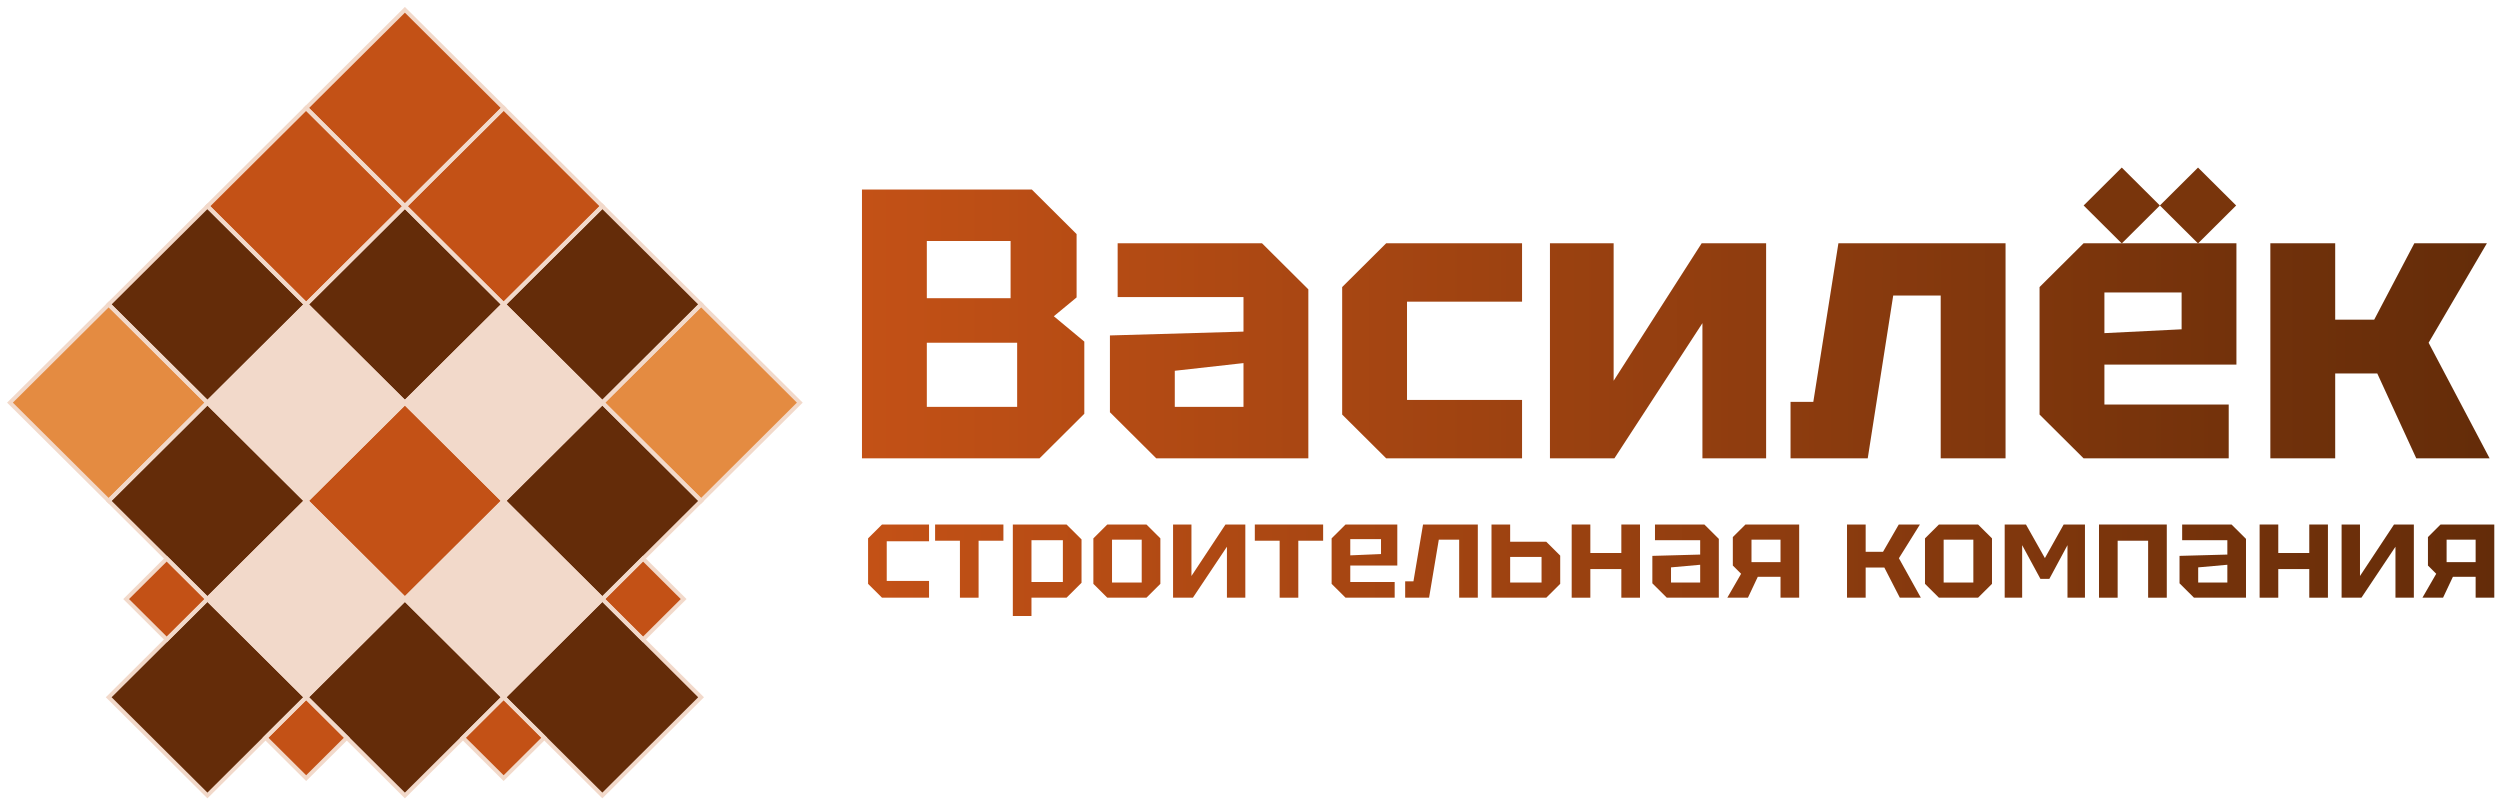 <svg width="255" height="82" viewBox="0 0 255 82" fill="none" xmlns="http://www.w3.org/2000/svg">
<path d="M41.299 41.069L51.37 51.087L41.299 61.104L31.229 51.087L41.299 41.069Z" fill="#C35116"/>
<path d="M61.44 21.035L71.51 31.052L61.44 41.069L51.37 31.052L61.44 21.035Z" fill="#642C09"/>
<path d="M41.299 21.035L51.37 31.052L41.299 41.069L31.229 31.052L41.299 21.035Z" fill="#642C09"/>
<path d="M21.158 41.069L31.229 51.087L21.158 61.104L11.088 51.087L21.158 41.069Z" fill="#642C09"/>
<path d="M11.088 31.052L21.158 41.069L11.088 51.087L1.018 41.069L11.088 31.052Z" fill="#E48B41"/>
<path d="M21.158 21.035L31.229 31.052L21.158 41.069L11.088 31.052L21.158 21.035Z" fill="#642C09"/>
<path d="M31.229 11.017L41.299 21.035L31.229 31.052L21.158 21.035L31.229 11.017Z" fill="#C35116"/>
<path d="M41.299 1L51.37 11.017L41.299 21.035L31.229 11.017L41.299 1Z" fill="#C35116"/>
<path d="M51.37 11.017L61.44 21.035L51.37 31.052L41.299 21.035L51.37 11.017Z" fill="#C35116"/>
<path d="M21.158 61.104L31.229 71.121L21.158 81.139L11.088 71.121L21.158 61.104Z" fill="#642C09"/>
<path d="M41.299 61.104L51.37 71.121L41.299 81.139L31.229 71.121L41.299 61.104Z" fill="#642C09"/>
<path d="M61.44 41.069L71.51 51.087L61.44 61.104L51.37 51.087L61.44 41.069Z" fill="#642C09"/>
<path d="M71.51 31.052L81.581 41.069L71.51 51.087L61.44 41.069L71.51 31.052Z" fill="#E48B41"/>
<path d="M61.44 61.104L71.51 71.121L61.44 81.139L51.37 71.121L61.44 61.104Z" fill="#642C09"/>
<path d="M51.37 71.121L55.516 75.246L51.37 79.371L47.223 75.246L51.37 71.121Z" fill="#C35116"/>
<path d="M31.229 71.121L35.376 75.246L31.229 79.371L27.082 75.246L31.229 71.121Z" fill="#C35116"/>
<path d="M17.012 56.979L21.158 61.104L17.012 65.229L12.865 61.104L17.012 56.979Z" fill="#C35116"/>
<path d="M65.587 56.979L69.733 61.104L65.587 65.229L61.44 61.104L65.587 56.979Z" fill="#C35116"/>
<path d="M51.37 31.052L61.44 41.069L51.37 51.087L41.299 41.069L51.37 31.052Z" fill="#F2D9CA"/>
<path d="M31.229 31.052L41.299 41.069L31.229 51.087L21.158 41.069L31.229 31.052Z" fill="#F2D9CA"/>
<path d="M31.229 51.087L41.299 61.104L31.229 71.121L21.158 61.104L31.229 51.087Z" fill="#F2D9CA"/>
<path d="M51.37 51.087L61.44 61.104L51.37 71.121L41.299 61.104L51.37 51.087Z" fill="#F2D9CA"/>
<path fill-rule="evenodd" clip-rule="evenodd" d="M41.299 40.775L51.665 51.086L41.299 61.398L30.932 51.086L41.299 40.775ZM41.299 41.364L31.524 51.086L41.299 60.809L51.073 51.086L41.299 41.364Z" fill="#F2D9CA"/>
<path fill-rule="evenodd" clip-rule="evenodd" d="M61.439 20.74L71.806 31.052L61.439 41.364L51.073 31.052L61.439 20.74ZM61.439 21.329L51.665 31.052L61.439 40.775L71.214 31.052L61.439 21.329Z" fill="#F2D9CA"/>
<path fill-rule="evenodd" clip-rule="evenodd" d="M41.299 20.74L51.665 31.052L41.299 41.364L30.932 31.052L41.299 20.74ZM41.299 21.329L31.524 31.052L41.299 40.775L51.073 31.052L41.299 21.329Z" fill="#F2D9CA"/>
<path fill-rule="evenodd" clip-rule="evenodd" d="M21.158 40.775L31.524 51.086L21.158 61.398L10.791 51.086L21.158 40.775ZM21.158 41.364L11.383 51.086L21.158 60.809L30.932 51.086L21.158 41.364Z" fill="#F2D9CA"/>
<path fill-rule="evenodd" clip-rule="evenodd" d="M11.087 30.757L21.454 41.069L11.087 51.381L0.721 41.069L11.087 30.757ZM11.087 31.346L1.313 41.069L11.087 50.792L20.861 41.069L11.087 31.346Z" fill="#F2D9CA"/>
<path fill-rule="evenodd" clip-rule="evenodd" d="M21.158 20.74L31.524 31.052L21.158 41.364L10.791 31.052L21.158 20.74ZM21.158 21.329L11.383 31.052L21.158 40.775L30.932 31.052L21.158 21.329Z" fill="#F2D9CA"/>
<path fill-rule="evenodd" clip-rule="evenodd" d="M31.228 10.722L41.595 21.034L31.228 31.346L20.861 21.034L31.228 10.722ZM31.228 11.312L21.454 21.034L31.228 30.757L41.002 21.034L31.228 11.312Z" fill="#F2D9CA"/>
<path fill-rule="evenodd" clip-rule="evenodd" d="M41.299 0.705L51.665 11.017L41.299 21.329L30.932 11.017L41.299 0.705ZM41.299 1.294L31.524 11.017L41.299 20.74L51.073 11.017L41.299 1.294Z" fill="#F2D9CA"/>
<path fill-rule="evenodd" clip-rule="evenodd" d="M51.369 10.722L61.736 21.034L51.369 31.346L41.002 21.034L51.369 10.722ZM51.369 11.312L41.595 21.034L51.369 30.757L61.143 21.034L51.369 11.312Z" fill="#F2D9CA"/>
<path fill-rule="evenodd" clip-rule="evenodd" d="M21.158 60.809L31.524 71.121L21.158 81.433L10.791 71.121L21.158 60.809ZM21.158 61.398L11.383 71.121L21.158 80.844L30.932 71.121L21.158 61.398Z" fill="#F2D9CA"/>
<path fill-rule="evenodd" clip-rule="evenodd" d="M41.299 60.809L51.665 71.121L41.299 81.433L30.932 71.121L41.299 60.809ZM41.299 61.398L31.524 71.121L41.299 80.844L51.073 71.121L41.299 61.398Z" fill="#F2D9CA"/>
<path fill-rule="evenodd" clip-rule="evenodd" d="M61.439 40.775L71.806 51.086L61.439 61.398L51.073 51.086L61.439 40.775ZM61.439 41.364L51.665 51.086L61.439 60.809L71.214 51.086L61.439 41.364Z" fill="#F2D9CA"/>
<path fill-rule="evenodd" clip-rule="evenodd" d="M71.51 30.757L81.876 41.069L71.51 51.381L61.143 41.069L71.51 30.757ZM71.51 31.346L61.736 41.069L71.51 50.792L81.284 41.069L71.51 31.346Z" fill="#F2D9CA"/>
<path fill-rule="evenodd" clip-rule="evenodd" d="M61.439 60.809L71.806 71.121L61.439 81.433L51.073 71.121L61.439 60.809ZM61.439 61.398L51.665 71.121L61.439 80.844L71.214 71.121L61.439 61.398Z" fill="#F2D9CA"/>
<path fill-rule="evenodd" clip-rule="evenodd" d="M51.369 70.826L55.812 75.246L51.369 79.665L46.926 75.246L51.369 70.826ZM51.369 71.416L47.519 75.246L51.369 79.076L55.219 75.246L51.369 71.416Z" fill="#F2D9CA"/>
<path fill-rule="evenodd" clip-rule="evenodd" d="M31.228 70.826L35.671 75.246L31.228 79.665L26.785 75.246L31.228 70.826ZM31.228 71.416L27.378 75.246L31.228 79.076L35.079 75.246L31.228 71.416Z" fill="#F2D9CA"/>
<path fill-rule="evenodd" clip-rule="evenodd" d="M17.011 56.684L21.454 61.104L17.011 65.523L12.568 61.104L17.011 56.684ZM17.011 57.274L13.161 61.104L17.011 64.934L20.861 61.104L17.011 57.274Z" fill="#F2D9CA"/>
<path fill-rule="evenodd" clip-rule="evenodd" d="M65.586 56.684L70.029 61.104L65.586 65.523L61.143 61.104L65.586 56.684ZM65.586 57.274L61.736 61.104L65.586 64.934L69.436 61.104L65.586 57.274Z" fill="#F2D9CA"/>
<path fill-rule="evenodd" clip-rule="evenodd" d="M51.369 30.757L61.736 41.069L51.369 51.381L41.002 41.069L51.369 30.757ZM51.369 31.346L41.595 41.069L51.369 50.792L61.143 41.069L51.369 31.346Z" fill="#F2D9CA"/>
<path fill-rule="evenodd" clip-rule="evenodd" d="M31.228 30.757L41.595 41.069L31.228 51.381L20.861 41.069L31.228 30.757ZM31.228 31.346L21.454 41.069L31.228 50.792L41.002 41.069L31.228 31.346Z" fill="#F2D9CA"/>
<path fill-rule="evenodd" clip-rule="evenodd" d="M31.228 50.792L41.595 61.104L31.228 71.416L20.861 61.104L31.228 50.792ZM31.228 51.381L21.454 61.104L31.228 70.826L41.002 61.104L31.228 51.381Z" fill="#F2D9CA"/>
<path fill-rule="evenodd" clip-rule="evenodd" d="M51.369 50.792L61.736 61.104L51.369 71.416L41.002 61.104L51.369 50.792ZM51.369 51.381L41.595 61.104L51.369 70.826L61.143 61.104L51.369 51.381Z" fill="#F2D9CA"/>
<path d="M231.575 46.749V24.815H238.19V32.609H242.167L246.262 24.815H253.664L247.718 34.959L253.94 46.749H246.459L242.482 38.093H238.19V46.749H231.575Z" fill="url(#paint0_linear_962_7915)"/>
<path d="M208.035 42.284V29.28L212.524 24.815H228.116V37.192H214.65V41.265H227.329V46.749H212.524L208.035 42.284ZM214.65 33.98L222.525 33.589V29.829H214.65V33.98Z" fill="url(#paint1_linear_962_7915)"/>
<path d="M204.566 24.815V46.749H197.951V30.142H193.108L190.509 46.749H182.635V40.991H184.958L187.517 24.815H204.566Z" fill="url(#paint2_linear_962_7915)"/>
<path d="M180.144 46.749H173.647V32.962L164.67 46.749H158.095V24.815H164.591V38.837L173.569 24.815H180.144V46.749Z" fill="url(#paint3_linear_962_7915)"/>
<path d="M136.901 42.284V29.28L141.389 24.815H155.249V30.769H143.515V40.795H155.249V46.749H141.389L136.901 42.284Z" fill="url(#paint4_linear_962_7915)"/>
<path d="M113.213 42.049V34.215L126.836 33.824V30.299H114V24.815H128.726L133.451 29.515V46.749H117.938L113.213 42.049ZM119.828 37.819V41.5H126.836V37.035L119.828 37.819Z" fill="url(#paint5_linear_962_7915)"/>
<path d="M94.536 30.416H103.08V24.58H94.536V30.416ZM94.536 41.5H103.749V34.959H94.536V41.5ZM109.813 23.875V30.338L107.49 32.257L110.6 34.842V42.205L106.033 46.749H87.921V19.332H105.246L109.813 23.875Z" fill="url(#paint6_linear_962_7915)"/>
<path d="M216.42 17.092L220.309 20.96L216.42 24.829L212.531 20.96L216.42 17.092Z" fill="#79350C"/>
<path d="M224.198 17.092L228.087 20.96L224.198 24.829L220.309 20.96L224.198 17.092Z" fill="#79350C"/>
<path d="M249.554 57.339H252.515V55.046H249.554V57.339ZM247.651 57.686V54.78L248.937 53.5H254.418V60.965H252.515V58.832H250.197L249.192 60.965H247.088L248.495 58.525L247.651 57.686Z" fill="url(#paint7_linear_962_7915)"/>
<path d="M246.213 60.965H244.337V55.766L240.866 60.965H238.843V53.5H240.719V58.752L244.19 53.5H246.213V60.965Z" fill="url(#paint8_linear_962_7915)"/>
<path d="M230.481 60.965V53.5H232.384V56.406H235.546V53.5H237.449V60.965H235.546V58.045H232.384V60.965H230.481Z" fill="url(#paint9_linear_962_7915)"/>
<path d="M222.312 59.498V56.699L227.189 56.566V55.1H222.58V53.5H227.618L229.092 54.966V60.965H223.786L222.312 59.498ZM224.215 57.872V59.418H227.189V57.606L224.215 57.872Z" fill="url(#paint10_linear_962_7915)"/>
<path d="M214.098 60.965V53.5H221.012V60.965H219.109V55.153H216V60.965H214.098Z" fill="url(#paint11_linear_962_7915)"/>
<path d="M204.478 60.965V53.5H206.649L208.579 56.926L210.495 53.5H212.666V60.965H210.883V55.606L209.034 59.045H208.123L206.26 55.606V60.965H204.478Z" fill="url(#paint12_linear_962_7915)"/>
<path d="M196.349 59.552V54.913L197.77 53.5H201.763L203.183 54.913V59.552L201.763 60.965H197.77L196.349 59.552ZM198.252 59.418H201.281V55.046H198.252V59.418Z" fill="url(#paint13_linear_962_7915)"/>
<path d="M188.395 60.965V53.5H190.298V56.286H192.067L193.675 53.5H195.832L193.688 56.939L195.926 60.965H193.782L192.201 57.886H190.298V60.965H188.395Z" fill="url(#paint14_linear_962_7915)"/>
<path d="M178.652 57.339H181.613V55.046H178.652V57.339ZM176.749 57.686V54.78L178.036 53.5H183.516V60.965H181.613V58.832H179.295L178.29 60.965H176.186L177.593 58.525L176.749 57.686Z" fill="url(#paint15_linear_962_7915)"/>
<path d="M168.54 59.498V56.699L173.418 56.566V55.1H168.808V53.5H173.846L175.32 54.966V60.965H170.014L168.54 59.498ZM170.443 57.872V59.418H173.418V57.606L170.443 57.872Z" fill="url(#paint16_linear_962_7915)"/>
<path d="M160.312 60.965V53.5H162.215V56.406H165.377V53.5H167.28V60.965H165.377V58.045H162.215V60.965H160.312Z" fill="url(#paint17_linear_962_7915)"/>
<path d="M152.133 60.965V53.5H154.036V55.26H157.721L159.141 56.672V59.552L157.721 60.965H152.133ZM154.036 59.418H157.238V56.806H154.036V59.418Z" fill="url(#paint18_linear_962_7915)"/>
<path d="M150.737 53.5V60.965H148.835V55.046H146.758L145.766 60.965H143.327V59.298H144.171L145.15 53.5H150.737Z" fill="url(#paint19_linear_962_7915)"/>
<path d="M135.825 59.552V54.913L137.245 53.5H142.525V57.686H137.728V59.365H142.257V60.965H137.245L135.825 59.552ZM137.728 56.646L140.863 56.513V54.993H137.728V56.646Z" fill="url(#paint20_linear_962_7915)"/>
<path d="M132.427 60.965H130.524V55.153H127.991V53.5H134.96V55.153H132.427V60.965Z" fill="url(#paint21_linear_962_7915)"/>
<path d="M127.023 60.965H125.147V55.766L121.676 60.965H119.652V53.5H121.528V58.752L124.999 53.5H127.023V60.965Z" fill="url(#paint22_linear_962_7915)"/>
<path d="M111.524 59.552V54.913L112.944 53.5H116.937L118.358 54.913V59.552L116.937 60.965H112.944L111.524 59.552ZM113.426 59.418H116.455V55.046H113.426V59.418Z" fill="url(#paint23_linear_962_7915)"/>
<path d="M103.308 62.831V53.5H108.788L110.316 55.02V59.445L108.788 60.965H105.21V62.831H103.308ZM108.413 55.1H105.21V59.365H108.413V55.1Z" fill="url(#paint24_linear_962_7915)"/>
<path d="M99.816 60.965H97.913V55.153H95.38V53.5H102.348V55.153H99.816V60.965Z" fill="url(#paint25_linear_962_7915)"/>
<path d="M88.544 59.552V54.913L89.964 53.5H94.762V55.206H90.447V59.258H94.762V60.965H89.964L88.544 59.552Z" fill="url(#paint26_linear_962_7915)"/>
<defs>
<linearGradient id="paint0_linear_962_7915" x1="253.999" y1="30.79" x2="88.125" y2="30.79" gradientUnits="userSpaceOnUse">
<stop stop-color="#642C09"/>
<stop offset="1" stop-color="#C35116"/>
</linearGradient>
<linearGradient id="paint1_linear_962_7915" x1="253.999" y1="30.79" x2="88.125" y2="30.79" gradientUnits="userSpaceOnUse">
<stop stop-color="#642C09"/>
<stop offset="1" stop-color="#C35116"/>
</linearGradient>
<linearGradient id="paint2_linear_962_7915" x1="253.999" y1="30.79" x2="88.125" y2="30.79" gradientUnits="userSpaceOnUse">
<stop stop-color="#642C09"/>
<stop offset="1" stop-color="#C35116"/>
</linearGradient>
<linearGradient id="paint3_linear_962_7915" x1="253.999" y1="30.79" x2="88.125" y2="30.79" gradientUnits="userSpaceOnUse">
<stop stop-color="#642C09"/>
<stop offset="1" stop-color="#C35116"/>
</linearGradient>
<linearGradient id="paint4_linear_962_7915" x1="253.999" y1="30.79" x2="88.125" y2="30.79" gradientUnits="userSpaceOnUse">
<stop stop-color="#642C09"/>
<stop offset="1" stop-color="#C35116"/>
</linearGradient>
<linearGradient id="paint5_linear_962_7915" x1="253.999" y1="30.79" x2="88.125" y2="30.79" gradientUnits="userSpaceOnUse">
<stop stop-color="#642C09"/>
<stop offset="1" stop-color="#C35116"/>
</linearGradient>
<linearGradient id="paint6_linear_962_7915" x1="253.999" y1="30.79" x2="88.125" y2="30.79" gradientUnits="userSpaceOnUse">
<stop stop-color="#642C09"/>
<stop offset="1" stop-color="#C35116"/>
</linearGradient>
<linearGradient id="paint7_linear_962_7915" x1="254.478" y1="57.4" x2="88.748" y2="57.4" gradientUnits="userSpaceOnUse">
<stop stop-color="#642C09"/>
<stop offset="1" stop-color="#C35116"/>
</linearGradient>
<linearGradient id="paint8_linear_962_7915" x1="254.478" y1="57.4" x2="88.748" y2="57.4" gradientUnits="userSpaceOnUse">
<stop stop-color="#642C09"/>
<stop offset="1" stop-color="#C35116"/>
</linearGradient>
<linearGradient id="paint9_linear_962_7915" x1="254.478" y1="57.4" x2="88.748" y2="57.4" gradientUnits="userSpaceOnUse">
<stop stop-color="#642C09"/>
<stop offset="1" stop-color="#C35116"/>
</linearGradient>
<linearGradient id="paint10_linear_962_7915" x1="254.478" y1="57.4" x2="88.748" y2="57.4" gradientUnits="userSpaceOnUse">
<stop stop-color="#642C09"/>
<stop offset="1" stop-color="#C35116"/>
</linearGradient>
<linearGradient id="paint11_linear_962_7915" x1="254.478" y1="57.4" x2="88.748" y2="57.4" gradientUnits="userSpaceOnUse">
<stop stop-color="#642C09"/>
<stop offset="1" stop-color="#C35116"/>
</linearGradient>
<linearGradient id="paint12_linear_962_7915" x1="254.478" y1="57.4" x2="88.748" y2="57.4" gradientUnits="userSpaceOnUse">
<stop stop-color="#642C09"/>
<stop offset="1" stop-color="#C35116"/>
</linearGradient>
<linearGradient id="paint13_linear_962_7915" x1="254.478" y1="57.4" x2="88.748" y2="57.4" gradientUnits="userSpaceOnUse">
<stop stop-color="#642C09"/>
<stop offset="1" stop-color="#C35116"/>
</linearGradient>
<linearGradient id="paint14_linear_962_7915" x1="254.478" y1="57.4" x2="88.748" y2="57.4" gradientUnits="userSpaceOnUse">
<stop stop-color="#642C09"/>
<stop offset="1" stop-color="#C35116"/>
</linearGradient>
<linearGradient id="paint15_linear_962_7915" x1="254.478" y1="57.4" x2="88.748" y2="57.4" gradientUnits="userSpaceOnUse">
<stop stop-color="#642C09"/>
<stop offset="1" stop-color="#C35116"/>
</linearGradient>
<linearGradient id="paint16_linear_962_7915" x1="254.478" y1="57.4" x2="88.748" y2="57.4" gradientUnits="userSpaceOnUse">
<stop stop-color="#642C09"/>
<stop offset="1" stop-color="#C35116"/>
</linearGradient>
<linearGradient id="paint17_linear_962_7915" x1="254.478" y1="57.4" x2="88.748" y2="57.4" gradientUnits="userSpaceOnUse">
<stop stop-color="#642C09"/>
<stop offset="1" stop-color="#C35116"/>
</linearGradient>
<linearGradient id="paint18_linear_962_7915" x1="254.478" y1="57.4" x2="88.748" y2="57.4" gradientUnits="userSpaceOnUse">
<stop stop-color="#642C09"/>
<stop offset="1" stop-color="#C35116"/>
</linearGradient>
<linearGradient id="paint19_linear_962_7915" x1="254.478" y1="57.4" x2="88.748" y2="57.4" gradientUnits="userSpaceOnUse">
<stop stop-color="#642C09"/>
<stop offset="1" stop-color="#C35116"/>
</linearGradient>
<linearGradient id="paint20_linear_962_7915" x1="254.478" y1="57.4" x2="88.748" y2="57.4" gradientUnits="userSpaceOnUse">
<stop stop-color="#642C09"/>
<stop offset="1" stop-color="#C35116"/>
</linearGradient>
<linearGradient id="paint21_linear_962_7915" x1="254.478" y1="57.4" x2="88.748" y2="57.4" gradientUnits="userSpaceOnUse">
<stop stop-color="#642C09"/>
<stop offset="1" stop-color="#C35116"/>
</linearGradient>
<linearGradient id="paint22_linear_962_7915" x1="254.478" y1="57.4" x2="88.748" y2="57.4" gradientUnits="userSpaceOnUse">
<stop stop-color="#642C09"/>
<stop offset="1" stop-color="#C35116"/>
</linearGradient>
<linearGradient id="paint23_linear_962_7915" x1="254.478" y1="57.4" x2="88.748" y2="57.4" gradientUnits="userSpaceOnUse">
<stop stop-color="#642C09"/>
<stop offset="1" stop-color="#C35116"/>
</linearGradient>
<linearGradient id="paint24_linear_962_7915" x1="254.478" y1="57.4" x2="88.748" y2="57.4" gradientUnits="userSpaceOnUse">
<stop stop-color="#642C09"/>
<stop offset="1" stop-color="#C35116"/>
</linearGradient>
<linearGradient id="paint25_linear_962_7915" x1="254.478" y1="57.4" x2="88.748" y2="57.4" gradientUnits="userSpaceOnUse">
<stop stop-color="#642C09"/>
<stop offset="1" stop-color="#C35116"/>
</linearGradient>
<linearGradient id="paint26_linear_962_7915" x1="254.478" y1="57.4" x2="88.748" y2="57.4" gradientUnits="userSpaceOnUse">
<stop stop-color="#642C09"/>
<stop offset="1" stop-color="#C35116"/>
</linearGradient>
</defs>
</svg>
